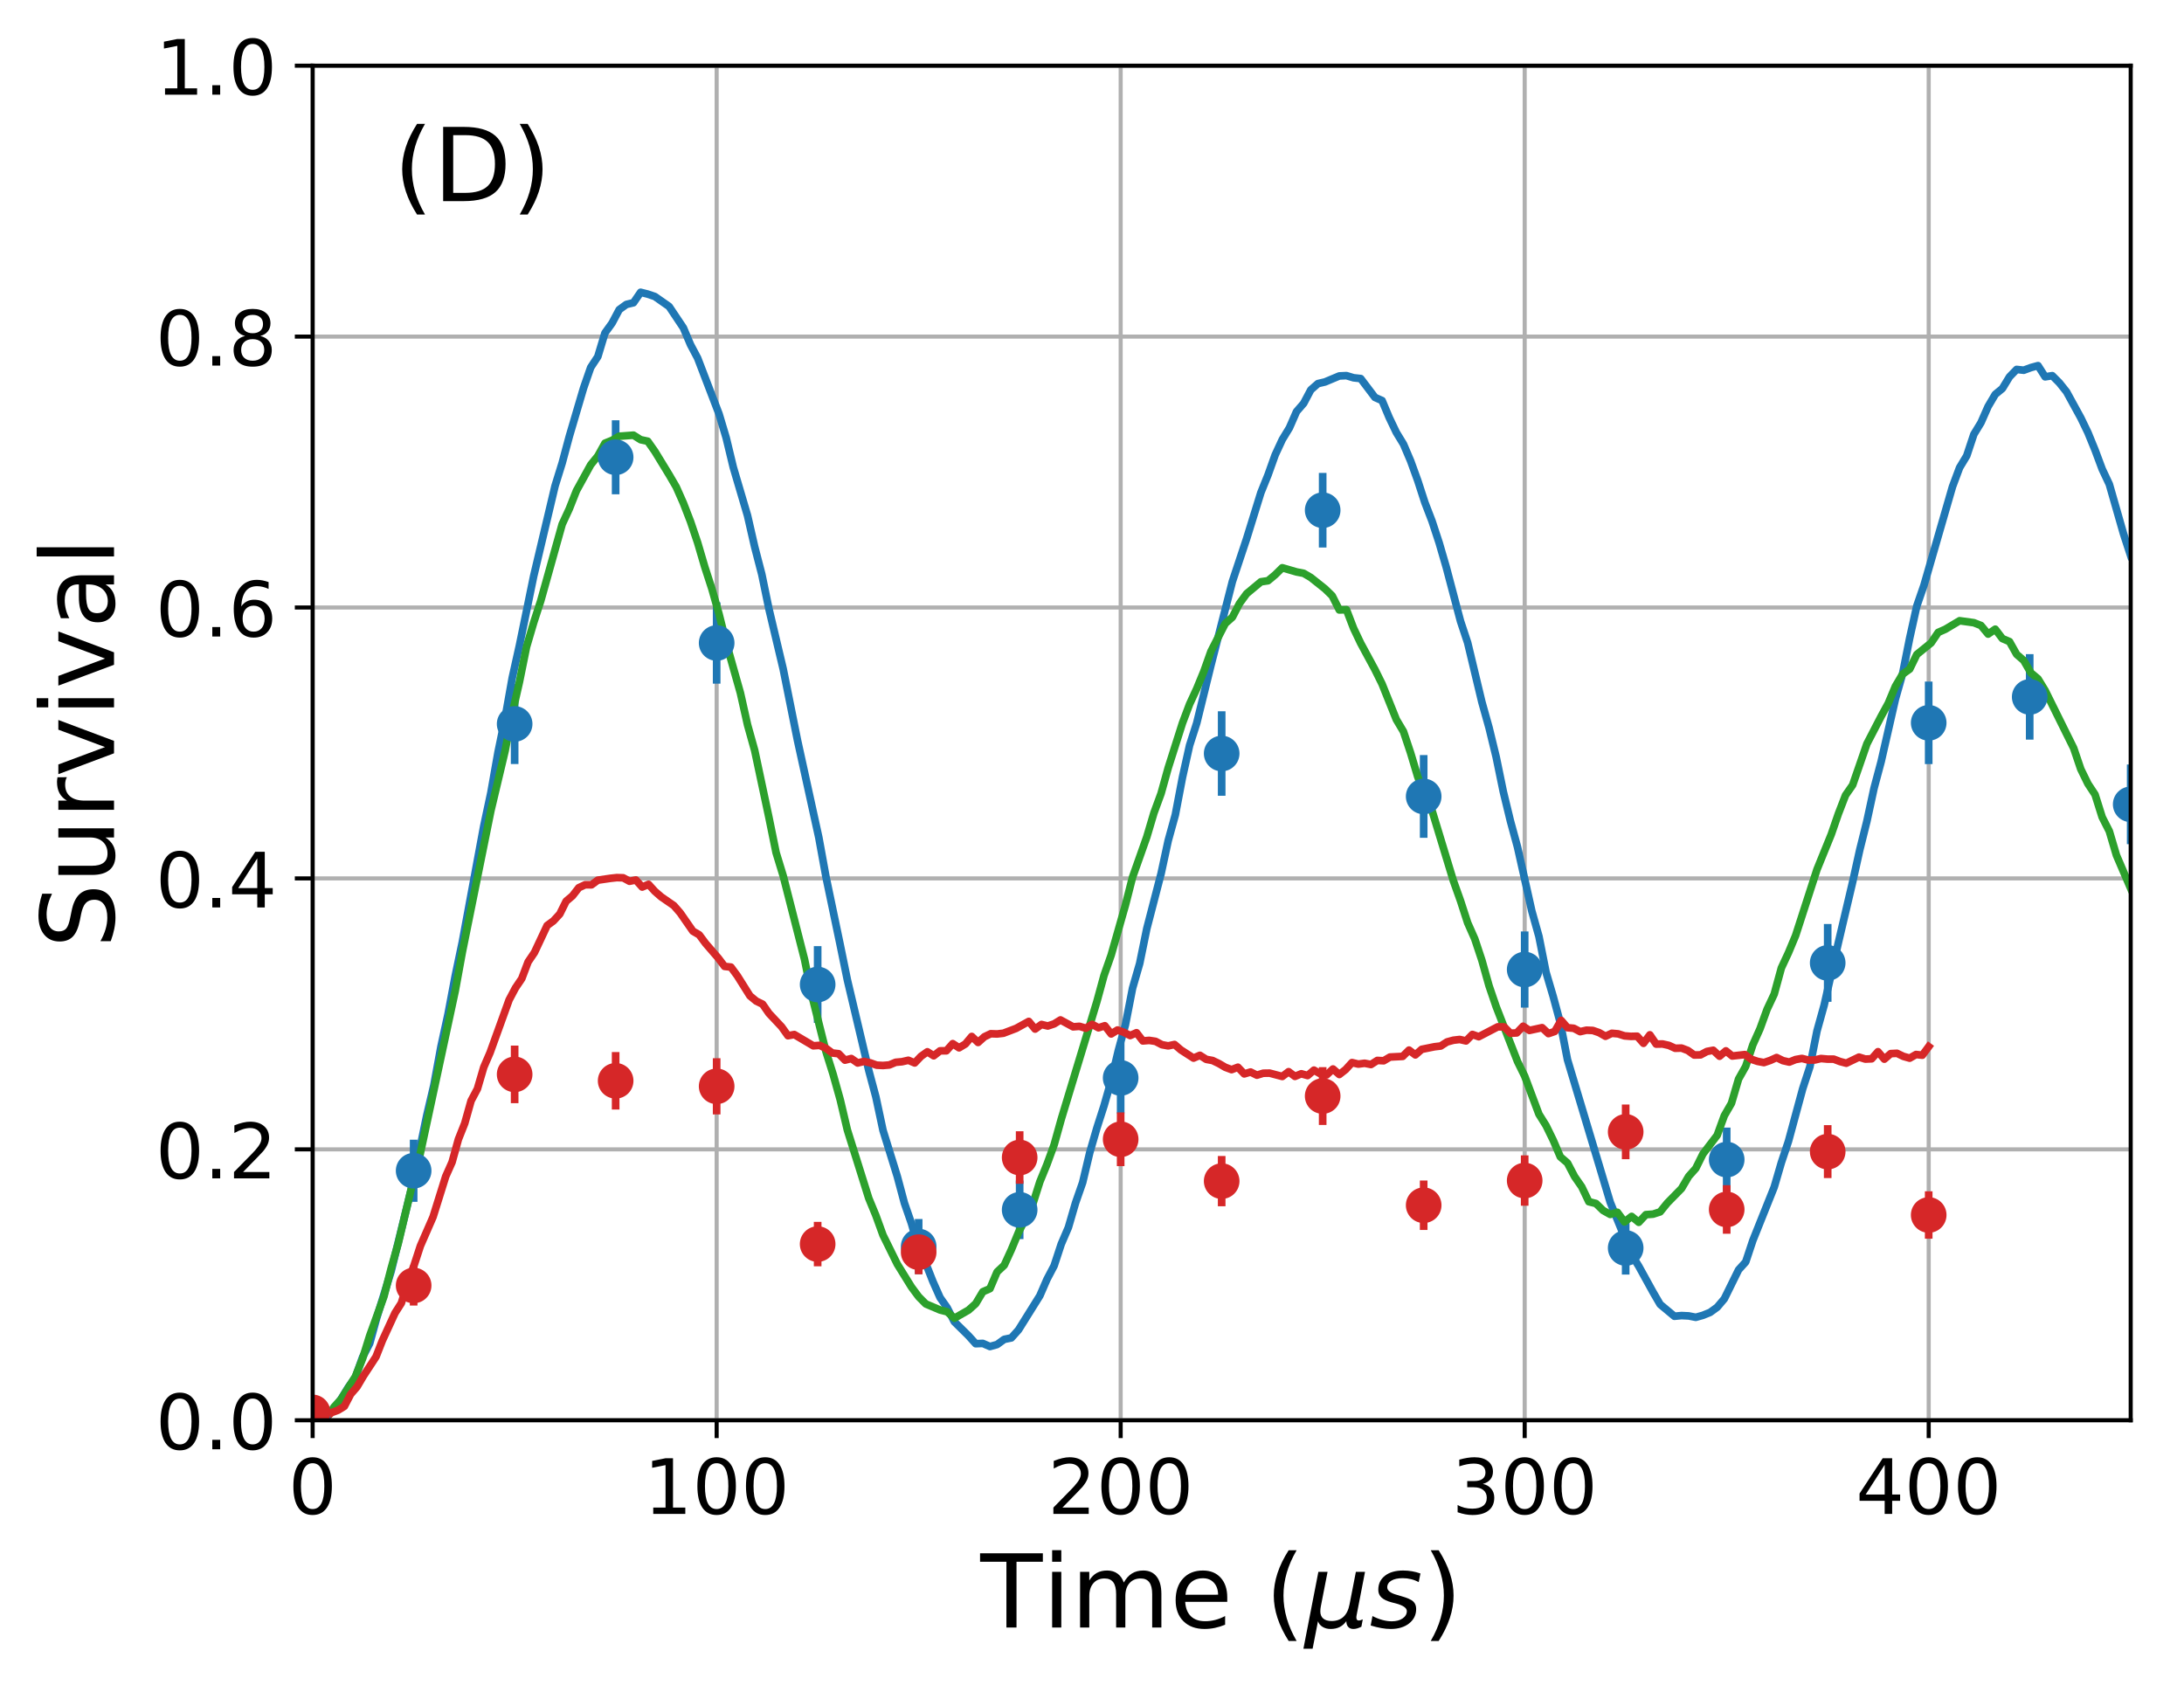 <?xml version="1.0" encoding="utf-8" standalone="no"?>
<!DOCTYPE svg PUBLIC "-//W3C//DTD SVG 1.1//EN"
  "http://www.w3.org/Graphics/SVG/1.1/DTD/svg11.dtd">
<!-- Created with matplotlib (http://matplotlib.org/) -->
<svg height="331pt" version="1.1" viewBox="0 0 429 331" width="429pt" xmlns="http://www.w3.org/2000/svg" xmlns:xlink="http://www.w3.org/1999/xlink">
 <defs>
  <style type="text/css">
*{stroke-linecap:butt;stroke-linejoin:round;}
  </style>
 </defs>
 <g id="figure_1">
  <g id="patch_1">
   <path d="M 0 331.128 
L 429.231 331.128 
L 429.231 0 
L 0 0 
z
" style="fill:none;"/>
  </g>
  <g id="axes_1">
   <g id="patch_2">
    <path d="M 61.411 279.011 
L 418.531 279.011 
L 418.531 12.899 
L 61.411 12.899 
z
" style="fill:none;"/>
   </g>
   <g id="matplotlib.axis_1">
    <g id="xtick_1">
     <g id="line2d_1">
      <path clip-path="url(#p958e4309ff)" d="M 61.411 279.011 
L 61.411 12.899 
" style="fill:none;stroke:#b0b0b0;stroke-linecap:square;stroke-width:0.8;"/>
     </g>
     <g id="line2d_2">
      <defs>
       <path d="M 0 0 
L 0 3.5 
" id="m060a9aa6c4" style="stroke:#000000;stroke-width:0.8;"/>
      </defs>
      <g>
       <use style="stroke:#000000;stroke-width:0.8;" x="61.411" xlink:href="#m060a9aa6c4" y="279.011"/>
      </g>
     </g>
     <g id="text_1">
      <!-- 0 -->
      <defs>
       <path d="M 31.781 66.406 
Q 24.172 66.406 20.328 58.906 
Q 16.5 51.422 16.5 36.375 
Q 16.5 21.391 20.328 13.891 
Q 24.172 6.391 31.781 6.391 
Q 39.453 6.391 43.281 13.891 
Q 47.125 21.391 47.125 36.375 
Q 47.125 51.422 43.281 58.906 
Q 39.453 66.406 31.781 66.406 
z
M 31.781 74.219 
Q 44.047 74.219 50.516 64.516 
Q 56.984 54.828 56.984 36.375 
Q 56.984 17.969 50.516 8.266 
Q 44.047 -1.422 31.781 -1.422 
Q 19.531 -1.422 13.062 8.266 
Q 6.594 17.969 6.594 36.375 
Q 6.594 54.828 13.062 64.516 
Q 19.531 74.219 31.781 74.219 
z
" id="DejaVuSans-30"/>
      </defs>
      <g transform="translate(56.639 297.408)scale(0.15 -0.15)">
       <use xlink:href="#DejaVuSans-30"/>
      </g>
     </g>
    </g>
    <g id="xtick_2">
     <g id="line2d_3">
      <path clip-path="url(#p958e4309ff)" d="M 140.771 279.011 
L 140.771 12.899 
" style="fill:none;stroke:#b0b0b0;stroke-linecap:square;stroke-width:0.8;"/>
     </g>
     <g id="line2d_4">
      <g>
       <use style="stroke:#000000;stroke-width:0.8;" x="140.771" xlink:href="#m060a9aa6c4" y="279.011"/>
      </g>
     </g>
     <g id="text_2">
      <!-- 100 -->
      <defs>
       <path d="M 12.406 8.297 
L 28.516 8.297 
L 28.516 63.922 
L 10.984 60.406 
L 10.984 69.391 
L 28.422 72.906 
L 38.281 72.906 
L 38.281 8.297 
L 54.391 8.297 
L 54.391 0 
L 12.406 0 
z
" id="DejaVuSans-31"/>
      </defs>
      <g transform="translate(126.455 297.408)scale(0.15 -0.15)">
       <use xlink:href="#DejaVuSans-31"/>
       <use x="63.623" xlink:href="#DejaVuSans-30"/>
       <use x="127.246" xlink:href="#DejaVuSans-30"/>
      </g>
     </g>
    </g>
    <g id="xtick_3">
     <g id="line2d_5">
      <path clip-path="url(#p958e4309ff)" d="M 220.131 279.011 
L 220.131 12.899 
" style="fill:none;stroke:#b0b0b0;stroke-linecap:square;stroke-width:0.8;"/>
     </g>
     <g id="line2d_6">
      <g>
       <use style="stroke:#000000;stroke-width:0.8;" x="220.131" xlink:href="#m060a9aa6c4" y="279.011"/>
      </g>
     </g>
     <g id="text_3">
      <!-- 200 -->
      <defs>
       <path d="M 19.188 8.297 
L 53.609 8.297 
L 53.609 0 
L 7.328 0 
L 7.328 8.297 
Q 12.938 14.109 22.625 23.891 
Q 32.328 33.688 34.812 36.531 
Q 39.547 41.844 41.422 45.531 
Q 43.312 49.219 43.312 52.781 
Q 43.312 58.594 39.234 62.25 
Q 35.156 65.922 28.609 65.922 
Q 23.969 65.922 18.812 64.312 
Q 13.672 62.703 7.812 59.422 
L 7.812 69.391 
Q 13.766 71.781 18.938 73 
Q 24.125 74.219 28.422 74.219 
Q 39.75 74.219 46.484 68.547 
Q 53.219 62.891 53.219 53.422 
Q 53.219 48.922 51.531 44.891 
Q 49.859 40.875 45.406 35.406 
Q 44.188 33.984 37.641 27.219 
Q 31.109 20.453 19.188 8.297 
z
" id="DejaVuSans-32"/>
      </defs>
      <g transform="translate(205.815 297.408)scale(0.15 -0.15)">
       <use xlink:href="#DejaVuSans-32"/>
       <use x="63.623" xlink:href="#DejaVuSans-30"/>
       <use x="127.246" xlink:href="#DejaVuSans-30"/>
      </g>
     </g>
    </g>
    <g id="xtick_4">
     <g id="line2d_7">
      <path clip-path="url(#p958e4309ff)" d="M 299.491 279.011 
L 299.491 12.899 
" style="fill:none;stroke:#b0b0b0;stroke-linecap:square;stroke-width:0.8;"/>
     </g>
     <g id="line2d_8">
      <g>
       <use style="stroke:#000000;stroke-width:0.8;" x="299.491" xlink:href="#m060a9aa6c4" y="279.011"/>
      </g>
     </g>
     <g id="text_4">
      <!-- 300 -->
      <defs>
       <path d="M 40.578 39.312 
Q 47.656 37.797 51.625 33 
Q 55.609 28.219 55.609 21.188 
Q 55.609 10.406 48.188 4.484 
Q 40.766 -1.422 27.094 -1.422 
Q 22.516 -1.422 17.656 -0.516 
Q 12.797 0.391 7.625 2.203 
L 7.625 11.719 
Q 11.719 9.328 16.594 8.109 
Q 21.484 6.891 26.812 6.891 
Q 36.078 6.891 40.938 10.547 
Q 45.797 14.203 45.797 21.188 
Q 45.797 27.641 41.281 31.266 
Q 36.766 34.906 28.719 34.906 
L 20.219 34.906 
L 20.219 43.016 
L 29.109 43.016 
Q 36.375 43.016 40.234 45.922 
Q 44.094 48.828 44.094 54.297 
Q 44.094 59.906 40.109 62.906 
Q 36.141 65.922 28.719 65.922 
Q 24.656 65.922 20.016 65.031 
Q 15.375 64.156 9.812 62.312 
L 9.812 71.094 
Q 15.438 72.656 20.344 73.438 
Q 25.25 74.219 29.594 74.219 
Q 40.828 74.219 47.359 69.109 
Q 53.906 64.016 53.906 55.328 
Q 53.906 49.266 50.438 45.094 
Q 46.969 40.922 40.578 39.312 
z
" id="DejaVuSans-33"/>
      </defs>
      <g transform="translate(285.175 297.408)scale(0.15 -0.15)">
       <use xlink:href="#DejaVuSans-33"/>
       <use x="63.623" xlink:href="#DejaVuSans-30"/>
       <use x="127.246" xlink:href="#DejaVuSans-30"/>
      </g>
     </g>
    </g>
    <g id="xtick_5">
     <g id="line2d_9">
      <path clip-path="url(#p958e4309ff)" d="M 378.851 279.011 
L 378.851 12.899 
" style="fill:none;stroke:#b0b0b0;stroke-linecap:square;stroke-width:0.8;"/>
     </g>
     <g id="line2d_10">
      <g>
       <use style="stroke:#000000;stroke-width:0.8;" x="378.851" xlink:href="#m060a9aa6c4" y="279.011"/>
      </g>
     </g>
     <g id="text_5">
      <!-- 400 -->
      <defs>
       <path d="M 37.797 64.312 
L 12.891 25.391 
L 37.797 25.391 
z
M 35.203 72.906 
L 47.609 72.906 
L 47.609 25.391 
L 58.016 25.391 
L 58.016 17.188 
L 47.609 17.188 
L 47.609 0 
L 37.797 0 
L 37.797 17.188 
L 4.891 17.188 
L 4.891 26.703 
z
" id="DejaVuSans-34"/>
      </defs>
      <g transform="translate(364.535 297.408)scale(0.15 -0.15)">
       <use xlink:href="#DejaVuSans-34"/>
       <use x="63.623" xlink:href="#DejaVuSans-30"/>
       <use x="127.246" xlink:href="#DejaVuSans-30"/>
      </g>
     </g>
    </g>
    <g id="text_6">
     <!-- Time ($\mu s$) -->
     <defs>
      <path d="M -0.297 72.906 
L 61.375 72.906 
L 61.375 64.594 
L 35.5 64.594 
L 35.5 0 
L 25.594 0 
L 25.594 64.594 
L -0.297 64.594 
z
" id="DejaVuSans-54"/>
      <path d="M 9.422 54.688 
L 18.406 54.688 
L 18.406 0 
L 9.422 0 
z
M 9.422 75.984 
L 18.406 75.984 
L 18.406 64.594 
L 9.422 64.594 
z
" id="DejaVuSans-69"/>
      <path d="M 52 44.188 
Q 55.375 50.25 60.062 53.125 
Q 64.75 56 71.094 56 
Q 79.641 56 84.281 50.016 
Q 88.922 44.047 88.922 33.016 
L 88.922 0 
L 79.891 0 
L 79.891 32.719 
Q 79.891 40.578 77.094 44.375 
Q 74.312 48.188 68.609 48.188 
Q 61.625 48.188 57.562 43.547 
Q 53.516 38.922 53.516 30.906 
L 53.516 0 
L 44.484 0 
L 44.484 32.719 
Q 44.484 40.625 41.703 44.406 
Q 38.922 48.188 33.109 48.188 
Q 26.219 48.188 22.156 43.531 
Q 18.109 38.875 18.109 30.906 
L 18.109 0 
L 9.078 0 
L 9.078 54.688 
L 18.109 54.688 
L 18.109 46.188 
Q 21.188 51.219 25.484 53.609 
Q 29.781 56 35.688 56 
Q 41.656 56 45.828 52.969 
Q 50 49.953 52 44.188 
z
" id="DejaVuSans-6d"/>
      <path d="M 56.203 29.594 
L 56.203 25.203 
L 14.891 25.203 
Q 15.484 15.922 20.484 11.062 
Q 25.484 6.203 34.422 6.203 
Q 39.594 6.203 44.453 7.469 
Q 49.312 8.734 54.109 11.281 
L 54.109 2.781 
Q 49.266 0.734 44.188 -0.344 
Q 39.109 -1.422 33.891 -1.422 
Q 20.797 -1.422 13.156 6.188 
Q 5.516 13.812 5.516 26.812 
Q 5.516 40.234 12.766 48.109 
Q 20.016 56 32.328 56 
Q 43.359 56 49.781 48.891 
Q 56.203 41.797 56.203 29.594 
z
M 47.219 32.234 
Q 47.125 39.594 43.094 43.984 
Q 39.062 48.391 32.422 48.391 
Q 24.906 48.391 20.391 44.141 
Q 15.875 39.891 15.188 32.172 
z
" id="DejaVuSans-65"/>
      <path id="DejaVuSans-20"/>
      <path d="M 31 75.875 
Q 24.469 64.656 21.281 53.656 
Q 18.109 42.672 18.109 31.391 
Q 18.109 20.125 21.312 9.062 
Q 24.516 -2 31 -13.188 
L 23.188 -13.188 
Q 15.875 -1.703 12.234 9.375 
Q 8.594 20.453 8.594 31.391 
Q 8.594 42.281 12.203 53.312 
Q 15.828 64.359 23.188 75.875 
z
" id="DejaVuSans-28"/>
      <path d="M -1.312 -20.797 
L 13.375 54.688 
L 22.406 54.688 
L 15.766 20.656 
Q 15.578 19.625 15.422 18.359 
Q 15.281 17.094 15.281 15.828 
Q 15.281 11.281 18.141 8.828 
Q 21 6.391 26.312 6.391 
Q 33.547 6.391 37.984 10.484 
Q 42.438 14.594 44 22.797 
L 50.203 54.688 
L 59.188 54.688 
L 51.031 12.641 
Q 50.828 11.719 50.75 11.031 
Q 50.688 10.359 50.688 9.812 
Q 50.688 8.297 51.297 7.594 
Q 51.906 6.891 53.219 6.891 
Q 53.719 6.891 54.562 7.125 
Q 55.422 7.375 56.984 8.016 
L 55.609 0.781 
Q 53.469 -0.297 51.516 -0.859 
Q 49.562 -1.422 47.703 -1.422 
Q 44.484 -1.422 42.656 0.625 
Q 40.828 2.688 40.828 6.297 
Q 38.094 2.391 34.297 0.484 
Q 30.516 -1.422 25.391 -1.422 
Q 20.844 -1.422 17.453 0.672 
Q 14.062 2.781 12.984 6.203 
L 7.719 -20.797 
z
" id="DejaVuSans-Oblique-3bc"/>
      <path d="M 50 53.078 
L 48.297 44.578 
Q 44.734 46.531 40.766 47.5 
Q 36.812 48.484 32.625 48.484 
Q 25.531 48.484 21.453 46.062 
Q 17.391 43.656 17.391 39.5 
Q 17.391 34.672 26.859 32.078 
Q 27.594 31.891 27.938 31.781 
L 30.812 30.906 
Q 39.797 28.422 42.797 25.688 
Q 45.797 22.953 45.797 18.219 
Q 45.797 9.516 38.891 4.047 
Q 31.984 -1.422 20.797 -1.422 
Q 16.453 -1.422 11.672 -0.578 
Q 6.891 0.25 1.125 2 
L 2.875 11.281 
Q 7.812 8.734 12.594 7.422 
Q 17.391 6.109 21.781 6.109 
Q 28.375 6.109 32.5 8.938 
Q 36.625 11.766 36.625 16.109 
Q 36.625 20.797 25.781 23.688 
L 24.859 23.922 
L 21.781 24.703 
Q 14.938 26.516 11.766 29.469 
Q 8.594 32.422 8.594 37.016 
Q 8.594 45.75 15.156 50.875 
Q 21.734 56 33.016 56 
Q 37.453 56 41.672 55.266 
Q 45.906 54.547 50 53.078 
z
" id="DejaVuSans-Oblique-73"/>
      <path d="M 8.016 75.875 
L 15.828 75.875 
Q 23.141 64.359 26.781 53.312 
Q 30.422 42.281 30.422 31.391 
Q 30.422 20.453 26.781 9.375 
Q 23.141 -1.703 15.828 -13.188 
L 8.016 -13.188 
Q 14.5 -2 17.703 9.062 
Q 20.906 20.125 20.906 31.391 
Q 20.906 42.672 17.703 53.656 
Q 14.5 64.656 8.016 75.875 
z
" id="DejaVuSans-29"/>
     </defs>
     <g transform="translate(192.571 319.728)scale(0.2 -0.2)">
      <use transform="translate(0 0.016)" xlink:href="#DejaVuSans-54"/>
      <use transform="translate(61.084 0.016)" xlink:href="#DejaVuSans-69"/>
      <use transform="translate(88.867 0.016)" xlink:href="#DejaVuSans-6d"/>
      <use transform="translate(186.279 0.016)" xlink:href="#DejaVuSans-65"/>
      <use transform="translate(247.803 0.016)" xlink:href="#DejaVuSans-20"/>
      <use transform="translate(279.59 0.016)" xlink:href="#DejaVuSans-28"/>
      <use transform="translate(318.604 0.016)" xlink:href="#DejaVuSans-Oblique-3bc"/>
      <use transform="translate(382.227 0.016)" xlink:href="#DejaVuSans-Oblique-73"/>
      <use transform="translate(434.326 0.016)" xlink:href="#DejaVuSans-29"/>
     </g>
    </g>
   </g>
   <g id="matplotlib.axis_2">
    <g id="ytick_1">
     <g id="line2d_11">
      <path clip-path="url(#p958e4309ff)" d="M 61.411 279.011 
L 418.531 279.011 
" style="fill:none;stroke:#b0b0b0;stroke-linecap:square;stroke-width:0.8;"/>
     </g>
     <g id="line2d_12">
      <defs>
       <path d="M 0 0 
L -3.5 0 
" id="mef626157e7" style="stroke:#000000;stroke-width:0.8;"/>
      </defs>
      <g>
       <use style="stroke:#000000;stroke-width:0.8;" x="61.411" xlink:href="#mef626157e7" y="279.011"/>
      </g>
     </g>
     <g id="text_7">
      <!-- 0.0 -->
      <defs>
       <path d="M 10.688 12.406 
L 21 12.406 
L 21 0 
L 10.688 0 
z
" id="DejaVuSans-2e"/>
      </defs>
      <g transform="translate(30.556 284.71)scale(0.15 -0.15)">
       <use xlink:href="#DejaVuSans-30"/>
       <use x="63.623" xlink:href="#DejaVuSans-2e"/>
       <use x="95.41" xlink:href="#DejaVuSans-30"/>
      </g>
     </g>
    </g>
    <g id="ytick_2">
     <g id="line2d_13">
      <path clip-path="url(#p958e4309ff)" d="M 61.411 225.788 
L 418.531 225.788 
" style="fill:none;stroke:#b0b0b0;stroke-linecap:square;stroke-width:0.8;"/>
     </g>
     <g id="line2d_14">
      <g>
       <use style="stroke:#000000;stroke-width:0.8;" x="61.411" xlink:href="#mef626157e7" y="225.788"/>
      </g>
     </g>
     <g id="text_8">
      <!-- 0.2 -->
      <g transform="translate(30.556 231.487)scale(0.15 -0.15)">
       <use xlink:href="#DejaVuSans-30"/>
       <use x="63.623" xlink:href="#DejaVuSans-2e"/>
       <use x="95.41" xlink:href="#DejaVuSans-32"/>
      </g>
     </g>
    </g>
    <g id="ytick_3">
     <g id="line2d_15">
      <path clip-path="url(#p958e4309ff)" d="M 61.411 172.566 
L 418.531 172.566 
" style="fill:none;stroke:#b0b0b0;stroke-linecap:square;stroke-width:0.8;"/>
     </g>
     <g id="line2d_16">
      <g>
       <use style="stroke:#000000;stroke-width:0.8;" x="61.411" xlink:href="#mef626157e7" y="172.566"/>
      </g>
     </g>
     <g id="text_9">
      <!-- 0.4 -->
      <g transform="translate(30.556 178.265)scale(0.15 -0.15)">
       <use xlink:href="#DejaVuSans-30"/>
       <use x="63.623" xlink:href="#DejaVuSans-2e"/>
       <use x="95.41" xlink:href="#DejaVuSans-34"/>
      </g>
     </g>
    </g>
    <g id="ytick_4">
     <g id="line2d_17">
      <path clip-path="url(#p958e4309ff)" d="M 61.411 119.344 
L 418.531 119.344 
" style="fill:none;stroke:#b0b0b0;stroke-linecap:square;stroke-width:0.8;"/>
     </g>
     <g id="line2d_18">
      <g>
       <use style="stroke:#000000;stroke-width:0.8;" x="61.411" xlink:href="#mef626157e7" y="119.344"/>
      </g>
     </g>
     <g id="text_10">
      <!-- 0.6 -->
      <defs>
       <path d="M 33.016 40.375 
Q 26.375 40.375 22.484 35.828 
Q 18.609 31.297 18.609 23.391 
Q 18.609 15.531 22.484 10.953 
Q 26.375 6.391 33.016 6.391 
Q 39.656 6.391 43.531 10.953 
Q 47.406 15.531 47.406 23.391 
Q 47.406 31.297 43.531 35.828 
Q 39.656 40.375 33.016 40.375 
z
M 52.594 71.297 
L 52.594 62.312 
Q 48.875 64.062 45.094 64.984 
Q 41.312 65.922 37.594 65.922 
Q 27.828 65.922 22.672 59.328 
Q 17.531 52.734 16.797 39.406 
Q 19.672 43.656 24.016 45.922 
Q 28.375 48.188 33.594 48.188 
Q 44.578 48.188 50.953 41.516 
Q 57.328 34.859 57.328 23.391 
Q 57.328 12.156 50.688 5.359 
Q 44.047 -1.422 33.016 -1.422 
Q 20.359 -1.422 13.672 8.266 
Q 6.984 17.969 6.984 36.375 
Q 6.984 53.656 15.188 63.938 
Q 23.391 74.219 37.203 74.219 
Q 40.922 74.219 44.703 73.484 
Q 48.484 72.75 52.594 71.297 
z
" id="DejaVuSans-36"/>
      </defs>
      <g transform="translate(30.556 125.042)scale(0.15 -0.15)">
       <use xlink:href="#DejaVuSans-30"/>
       <use x="63.623" xlink:href="#DejaVuSans-2e"/>
       <use x="95.41" xlink:href="#DejaVuSans-36"/>
      </g>
     </g>
    </g>
    <g id="ytick_5">
     <g id="line2d_19">
      <path clip-path="url(#p958e4309ff)" d="M 61.411 66.121 
L 418.531 66.121 
" style="fill:none;stroke:#b0b0b0;stroke-linecap:square;stroke-width:0.8;"/>
     </g>
     <g id="line2d_20">
      <g>
       <use style="stroke:#000000;stroke-width:0.8;" x="61.411" xlink:href="#mef626157e7" y="66.121"/>
      </g>
     </g>
     <g id="text_11">
      <!-- 0.8 -->
      <defs>
       <path d="M 31.781 34.625 
Q 24.75 34.625 20.719 30.859 
Q 16.703 27.094 16.703 20.516 
Q 16.703 13.922 20.719 10.156 
Q 24.75 6.391 31.781 6.391 
Q 38.812 6.391 42.859 10.172 
Q 46.922 13.969 46.922 20.516 
Q 46.922 27.094 42.891 30.859 
Q 38.875 34.625 31.781 34.625 
z
M 21.922 38.812 
Q 15.578 40.375 12.031 44.719 
Q 8.5 49.078 8.5 55.328 
Q 8.5 64.062 14.719 69.141 
Q 20.953 74.219 31.781 74.219 
Q 42.672 74.219 48.875 69.141 
Q 55.078 64.062 55.078 55.328 
Q 55.078 49.078 51.531 44.719 
Q 48 40.375 41.703 38.812 
Q 48.828 37.156 52.797 32.312 
Q 56.781 27.484 56.781 20.516 
Q 56.781 9.906 50.312 4.234 
Q 43.844 -1.422 31.781 -1.422 
Q 19.734 -1.422 13.25 4.234 
Q 6.781 9.906 6.781 20.516 
Q 6.781 27.484 10.781 32.312 
Q 14.797 37.156 21.922 38.812 
z
M 18.312 54.391 
Q 18.312 48.734 21.844 45.562 
Q 25.391 42.391 31.781 42.391 
Q 38.141 42.391 41.719 45.562 
Q 45.312 48.734 45.312 54.391 
Q 45.312 60.062 41.719 63.234 
Q 38.141 66.406 31.781 66.406 
Q 25.391 66.406 21.844 63.234 
Q 18.312 60.062 18.312 54.391 
z
" id="DejaVuSans-38"/>
      </defs>
      <g transform="translate(30.556 71.82)scale(0.15 -0.15)">
       <use xlink:href="#DejaVuSans-30"/>
       <use x="63.623" xlink:href="#DejaVuSans-2e"/>
       <use x="95.41" xlink:href="#DejaVuSans-38"/>
      </g>
     </g>
    </g>
    <g id="ytick_6">
     <g id="line2d_21">
      <path clip-path="url(#p958e4309ff)" d="M 61.411 12.899 
L 418.531 12.899 
" style="fill:none;stroke:#b0b0b0;stroke-linecap:square;stroke-width:0.8;"/>
     </g>
     <g id="line2d_22">
      <g>
       <use style="stroke:#000000;stroke-width:0.8;" x="61.411" xlink:href="#mef626157e7" y="12.899"/>
      </g>
     </g>
     <g id="text_12">
      <!-- 1.0 -->
      <g transform="translate(30.556 18.598)scale(0.15 -0.15)">
       <use xlink:href="#DejaVuSans-31"/>
       <use x="63.623" xlink:href="#DejaVuSans-2e"/>
       <use x="95.41" xlink:href="#DejaVuSans-30"/>
      </g>
     </g>
    </g>
    <g id="text_13">
     <!-- Survival -->
     <defs>
      <path d="M 53.516 70.516 
L 53.516 60.891 
Q 47.906 63.578 42.922 64.891 
Q 37.938 66.219 33.297 66.219 
Q 25.25 66.219 20.875 63.094 
Q 16.5 59.969 16.5 54.203 
Q 16.5 49.359 19.406 46.891 
Q 22.312 44.438 30.422 42.922 
L 36.375 41.703 
Q 47.406 39.594 52.656 34.297 
Q 57.906 29 57.906 20.125 
Q 57.906 9.516 50.797 4.047 
Q 43.703 -1.422 29.984 -1.422 
Q 24.812 -1.422 18.969 -0.25 
Q 13.141 0.922 6.891 3.219 
L 6.891 13.375 
Q 12.891 10.016 18.656 8.297 
Q 24.422 6.594 29.984 6.594 
Q 38.422 6.594 43.016 9.906 
Q 47.609 13.234 47.609 19.391 
Q 47.609 24.75 44.312 27.781 
Q 41.016 30.812 33.5 32.328 
L 27.484 33.5 
Q 16.453 35.688 11.516 40.375 
Q 6.594 45.062 6.594 53.422 
Q 6.594 63.094 13.406 68.656 
Q 20.219 74.219 32.172 74.219 
Q 37.312 74.219 42.625 73.281 
Q 47.953 72.359 53.516 70.516 
z
" id="DejaVuSans-53"/>
      <path d="M 8.5 21.578 
L 8.5 54.688 
L 17.484 54.688 
L 17.484 21.922 
Q 17.484 14.156 20.5 10.266 
Q 23.531 6.391 29.594 6.391 
Q 36.859 6.391 41.078 11.031 
Q 45.312 15.672 45.312 23.688 
L 45.312 54.688 
L 54.297 54.688 
L 54.297 0 
L 45.312 0 
L 45.312 8.406 
Q 42.047 3.422 37.719 1 
Q 33.406 -1.422 27.688 -1.422 
Q 18.266 -1.422 13.375 4.438 
Q 8.5 10.297 8.5 21.578 
z
M 31.109 56 
z
" id="DejaVuSans-75"/>
      <path d="M 41.109 46.297 
Q 39.594 47.172 37.812 47.578 
Q 36.031 48 33.891 48 
Q 26.266 48 22.188 43.047 
Q 18.109 38.094 18.109 28.812 
L 18.109 0 
L 9.078 0 
L 9.078 54.688 
L 18.109 54.688 
L 18.109 46.188 
Q 20.953 51.172 25.484 53.578 
Q 30.031 56 36.531 56 
Q 37.453 56 38.578 55.875 
Q 39.703 55.766 41.062 55.516 
z
" id="DejaVuSans-72"/>
      <path d="M 2.984 54.688 
L 12.5 54.688 
L 29.594 8.797 
L 46.688 54.688 
L 56.203 54.688 
L 35.688 0 
L 23.484 0 
z
" id="DejaVuSans-76"/>
      <path d="M 34.281 27.484 
Q 23.391 27.484 19.188 25 
Q 14.984 22.516 14.984 16.5 
Q 14.984 11.719 18.141 8.906 
Q 21.297 6.109 26.703 6.109 
Q 34.188 6.109 38.703 11.406 
Q 43.219 16.703 43.219 25.484 
L 43.219 27.484 
z
M 52.203 31.203 
L 52.203 0 
L 43.219 0 
L 43.219 8.297 
Q 40.141 3.328 35.547 0.953 
Q 30.953 -1.422 24.312 -1.422 
Q 15.922 -1.422 10.953 3.297 
Q 6 8.016 6 15.922 
Q 6 25.141 12.172 29.828 
Q 18.359 34.516 30.609 34.516 
L 43.219 34.516 
L 43.219 35.406 
Q 43.219 41.609 39.141 45 
Q 35.062 48.391 27.688 48.391 
Q 23 48.391 18.547 47.266 
Q 14.109 46.141 10.016 43.891 
L 10.016 52.203 
Q 14.938 54.109 19.578 55.047 
Q 24.219 56 28.609 56 
Q 40.484 56 46.344 49.844 
Q 52.203 43.703 52.203 31.203 
z
" id="DejaVuSans-61"/>
      <path d="M 9.422 75.984 
L 18.406 75.984 
L 18.406 0 
L 9.422 0 
z
" id="DejaVuSans-6c"/>
     </defs>
     <g transform="translate(22.397 186.274)rotate(-90)scale(0.2 -0.2)">
      <use xlink:href="#DejaVuSans-53"/>
      <use x="63.477" xlink:href="#DejaVuSans-75"/>
      <use x="126.855" xlink:href="#DejaVuSans-72"/>
      <use x="167.969" xlink:href="#DejaVuSans-76"/>
      <use x="227.148" xlink:href="#DejaVuSans-69"/>
      <use x="254.932" xlink:href="#DejaVuSans-76"/>
      <use x="314.111" xlink:href="#DejaVuSans-61"/>
      <use x="375.391" xlink:href="#DejaVuSans-6c"/>
     </g>
    </g>
   </g>
   <g id="LineCollection_1">
    <path clip-path="url(#p958e4309ff)" d="M 61.411 279.011 
L 61.411 278.099 
" style="fill:none;stroke:#1f77b4;stroke-width:1.5;"/>
    <path clip-path="url(#p958e4309ff)" d="M 81.251 236.094 
L 81.251 223.887 
" style="fill:none;stroke:#1f77b4;stroke-width:1.5;"/>
    <path clip-path="url(#p958e4309ff)" d="M 101.091 150.098 
L 101.091 134.341 
" style="fill:none;stroke:#1f77b4;stroke-width:1.5;"/>
    <path clip-path="url(#p958e4309ff)" d="M 120.931 97.101 
L 120.931 82.557 
" style="fill:none;stroke:#1f77b4;stroke-width:1.5;"/>
    <path clip-path="url(#p958e4309ff)" d="M 140.771 134.309 
L 140.771 118.322 
" style="fill:none;stroke:#1f77b4;stroke-width:1.5;"/>
    <path clip-path="url(#p958e4309ff)" d="M 160.611 200.94 
L 160.611 185.87 
" style="fill:none;stroke:#1f77b4;stroke-width:1.5;"/>
    <path clip-path="url(#p958e4309ff)" d="M 180.451 250.294 
L 180.451 239.469 
" style="fill:none;stroke:#1f77b4;stroke-width:1.5;"/>
    <path clip-path="url(#p958e4309ff)" d="M 200.291 243.42 
L 200.291 231.917 
" style="fill:none;stroke:#1f77b4;stroke-width:1.5;"/>
    <path clip-path="url(#p958e4309ff)" d="M 220.131 218.727 
L 220.131 204.787 
" style="fill:none;stroke:#1f77b4;stroke-width:1.5;"/>
    <path clip-path="url(#p958e4309ff)" d="M 239.971 156.325 
L 239.971 139.727 
" style="fill:none;stroke:#1f77b4;stroke-width:1.5;"/>
    <path clip-path="url(#p958e4309ff)" d="M 259.811 107.554 
L 259.811 92.908 
" style="fill:none;stroke:#1f77b4;stroke-width:1.5;"/>
    <path clip-path="url(#p958e4309ff)" d="M 279.651 164.592 
L 279.651 148.327 
" style="fill:none;stroke:#1f77b4;stroke-width:1.5;"/>
    <path clip-path="url(#p958e4309ff)" d="M 299.491 197.943 
L 299.491 182.986 
" style="fill:none;stroke:#1f77b4;stroke-width:1.5;"/>
    <path clip-path="url(#p958e4309ff)" d="M 319.331 250.389 
L 319.331 239.945 
" style="fill:none;stroke:#1f77b4;stroke-width:1.5;"/>
    <path clip-path="url(#p958e4309ff)" d="M 339.171 234.084 
L 339.171 221.514 
" style="fill:none;stroke:#1f77b4;stroke-width:1.5;"/>
    <path clip-path="url(#p958e4309ff)" d="M 359.011 196.804 
L 359.011 181.518 
" style="fill:none;stroke:#1f77b4;stroke-width:1.5;"/>
    <path clip-path="url(#p958e4309ff)" d="M 378.851 150.107 
L 378.851 133.889 
" style="fill:none;stroke:#1f77b4;stroke-width:1.5;"/>
    <path clip-path="url(#p958e4309ff)" d="M 398.691 145.303 
L 398.691 128.511 
" style="fill:none;stroke:#1f77b4;stroke-width:1.5;"/>
    <path clip-path="url(#p958e4309ff)" d="M 418.531 165.83 
L 418.531 150.187 
" style="fill:none;stroke:#1f77b4;stroke-width:1.5;"/>
   </g>
   <g id="LineCollection_2">
    <path clip-path="url(#p958e4309ff)" d="M 61.411 278.391 
L 61.411 276.543 
" style="fill:none;stroke:#d62728;stroke-width:1.5;"/>
    <path clip-path="url(#p958e4309ff)" d="M 81.251 256.47 
L 81.251 248.591 
" style="fill:none;stroke:#d62728;stroke-width:1.5;"/>
    <path clip-path="url(#p958e4309ff)" d="M 101.091 216.714 
L 101.091 205.407 
" style="fill:none;stroke:#d62728;stroke-width:1.5;"/>
    <path clip-path="url(#p958e4309ff)" d="M 120.931 217.968 
L 120.931 206.678 
" style="fill:none;stroke:#d62728;stroke-width:1.5;"/>
    <path clip-path="url(#p958e4309ff)" d="M 140.771 218.923 
L 140.771 207.891 
" style="fill:none;stroke:#d62728;stroke-width:1.5;"/>
    <path clip-path="url(#p958e4309ff)" d="M 160.611 248.764 
L 160.611 240.03 
" style="fill:none;stroke:#d62728;stroke-width:1.5;"/>
    <path clip-path="url(#p958e4309ff)" d="M 180.451 250.334 
L 180.451 241.65 
" style="fill:none;stroke:#d62728;stroke-width:1.5;"/>
    <path clip-path="url(#p958e4309ff)" d="M 200.291 232.553 
L 200.291 222.23 
" style="fill:none;stroke:#d62728;stroke-width:1.5;"/>
    <path clip-path="url(#p958e4309ff)" d="M 220.131 229.091 
L 220.131 218.53 
" style="fill:none;stroke:#d62728;stroke-width:1.5;"/>
    <path clip-path="url(#p958e4309ff)" d="M 239.971 236.966 
L 239.971 227.096 
" style="fill:none;stroke:#d62728;stroke-width:1.5;"/>
    <path clip-path="url(#p958e4309ff)" d="M 259.811 220.999 
L 259.811 209.636 
" style="fill:none;stroke:#d62728;stroke-width:1.5;"/>
    <path clip-path="url(#p958e4309ff)" d="M 279.651 241.623 
L 279.651 231.908 
" style="fill:none;stroke:#d62728;stroke-width:1.5;"/>
    <path clip-path="url(#p958e4309ff)" d="M 299.491 236.865 
L 299.491 226.974 
" style="fill:none;stroke:#d62728;stroke-width:1.5;"/>
    <path clip-path="url(#p958e4309ff)" d="M 319.331 227.727 
L 319.331 216.987 
" style="fill:none;stroke:#d62728;stroke-width:1.5;"/>
    <path clip-path="url(#p958e4309ff)" d="M 339.171 242.364 
L 339.171 232.823 
" style="fill:none;stroke:#d62728;stroke-width:1.5;"/>
    <path clip-path="url(#p958e4309ff)" d="M 359.011 231.435 
L 359.011 221.037 
" style="fill:none;stroke:#d62728;stroke-width:1.5;"/>
    <path clip-path="url(#p958e4309ff)" d="M 378.851 243.338 
L 378.851 234.025 
" style="fill:none;stroke:#d62728;stroke-width:1.5;"/>
   </g>
   <g id="line2d_23">
    <path clip-path="url(#p958e4309ff)" d="M 61.411 278.571 
L 62.811 278.57 
L 64.212 277.863 
L 65.612 276.759 
L 67.013 274.815 
L 68.413 272.527 
L 69.814 270.581 
L 71.214 266.633 
L 72.615 263.911 
L 74.015 258.828 
L 76.816 249.778 
L 81.018 232.671 
L 83.818 219.178 
L 85.219 213.21 
L 86.619 205.599 
L 88.02 199.169 
L 89.42 191.727 
L 90.821 185.032 
L 95.022 162.31 
L 96.423 155.736 
L 97.823 147.804 
L 99.224 141.003 
L 100.624 133.135 
L 102.025 126.839 
L 104.826 113.194 
L 109.027 95.465 
L 110.427 90.953 
L 111.828 85.728 
L 114.629 76.229 
L 116.029 72.19 
L 117.43 70.057 
L 118.83 65.414 
L 120.231 63.468 
L 121.631 60.832 
L 123.032 59.81 
L 124.432 59.472 
L 125.833 57.422 
L 127.233 57.775 
L 128.634 58.251 
L 131.434 60.211 
L 134.235 64.402 
L 135.636 67.712 
L 137.036 70.354 
L 141.238 81.314 
L 142.638 85.992 
L 144.039 91.809 
L 146.84 101.307 
L 148.24 107.431 
L 149.641 112.84 
L 151.041 119.622 
L 153.842 131.431 
L 156.643 145.405 
L 160.844 164.557 
L 162.245 172.261 
L 165.046 185.654 
L 166.446 192.504 
L 170.648 210.266 
L 172.048 215.491 
L 173.449 222.057 
L 176.25 231.097 
L 177.65 236.338 
L 179.05 240.379 
L 180.451 245.297 
L 181.851 248.198 
L 183.252 251.753 
L 184.652 254.904 
L 186.053 256.897 
L 187.453 259.648 
L 190.254 262.415 
L 191.655 263.969 
L 193.055 263.911 
L 194.456 264.523 
L 195.856 264.131 
L 197.257 263.114 
L 198.657 262.829 
L 200.058 261.259 
L 204.259 254.537 
L 205.659 251.314 
L 207.06 248.649 
L 208.46 244.389 
L 209.861 241.131 
L 211.261 236.321 
L 212.662 232.307 
L 214.062 226.409 
L 215.463 221.577 
L 216.863 217.219 
L 218.264 212.304 
L 219.664 206.412 
L 221.065 201.316 
L 222.465 194.133 
L 223.866 189.271 
L 225.266 182.42 
L 228.067 171.627 
L 229.467 165.145 
L 230.868 160.065 
L 232.268 152.715 
L 233.669 146.426 
L 235.069 142.057 
L 237.87 130.667 
L 242.072 114.243 
L 244.873 105.816 
L 247.674 96.771 
L 249.074 93.303 
L 250.474 89.383 
L 251.875 86.358 
L 253.275 84.053 
L 254.676 80.854 
L 256.076 79.239 
L 257.477 76.59 
L 258.877 75.361 
L 260.278 75.031 
L 263.079 73.855 
L 264.479 73.792 
L 265.88 74.215 
L 267.28 74.369 
L 270.081 78.073 
L 271.482 78.693 
L 272.882 82.033 
L 274.282 84.958 
L 275.683 87.257 
L 277.083 90.545 
L 278.484 94.406 
L 279.884 98.718 
L 281.285 102.355 
L 282.685 106.616 
L 284.086 111.424 
L 286.887 122.037 
L 288.287 126.252 
L 291.088 137.935 
L 292.489 142.948 
L 293.889 148.708 
L 295.29 155.518 
L 296.69 161.296 
L 298.09 166.44 
L 300.891 178.972 
L 302.292 183.967 
L 303.692 191.021 
L 305.093 195.764 
L 306.493 200.952 
L 307.894 208.165 
L 316.297 236.185 
L 320.498 246.469 
L 321.898 248.742 
L 324.699 253.83 
L 326.1 256.242 
L 328.901 258.575 
L 330.301 258.444 
L 331.702 258.51 
L 333.102 258.783 
L 334.503 258.39 
L 335.903 257.822 
L 337.304 256.806 
L 338.704 255.151 
L 341.505 249.46 
L 342.906 247.908 
L 344.306 243.693 
L 348.507 233.197 
L 349.908 228.391 
L 351.308 224.189 
L 354.109 213.854 
L 355.51 209.573 
L 356.91 202.531 
L 358.311 197.479 
L 361.112 185.155 
L 363.913 173.257 
L 365.313 166.937 
L 366.714 161.311 
L 368.114 154.843 
L 369.514 149.593 
L 372.315 137.315 
L 373.716 132.386 
L 375.116 125.357 
L 376.517 119.041 
L 377.917 114.993 
L 383.519 95.618 
L 384.92 91.865 
L 386.32 89.543 
L 387.721 85.321 
L 389.121 83.024 
L 390.522 79.849 
L 391.922 77.476 
L 393.322 76.326 
L 394.723 74.026 
L 396.123 72.576 
L 397.524 72.729 
L 398.924 72.213 
L 400.325 71.829 
L 401.725 74.026 
L 403.126 73.802 
L 404.526 75.21 
L 405.927 76.967 
L 408.728 82.08 
L 410.128 84.98 
L 411.529 88.406 
L 412.929 92.159 
L 414.33 95.134 
L 417.13 104.902 
L 418.531 109.182 
L 418.531 109.182 
" style="fill:none;stroke:#1f77b4;stroke-linecap:square;stroke-width:1.5;"/>
   </g>
   <g id="line2d_24">
    <path clip-path="url(#p958e4309ff)" d="M 61.411 278.571 
L 64.212 278.571 
L 65.612 276.398 
L 67.013 274.864 
L 69.814 270.409 
L 71.214 266.916 
L 72.615 262.415 
L 75.416 254.69 
L 76.816 249.227 
L 78.217 244.287 
L 81.018 232.544 
L 82.418 227.221 
L 89.42 194.658 
L 90.821 186.984 
L 96.423 159.25 
L 99.224 147.47 
L 100.624 140.134 
L 102.025 133.987 
L 103.425 127.073 
L 104.826 122.317 
L 106.226 118.003 
L 110.427 102.982 
L 111.828 99.952 
L 113.228 96.409 
L 116.029 91.314 
L 117.43 89.585 
L 118.83 87.067 
L 120.231 86.501 
L 121.631 85.699 
L 124.432 85.489 
L 125.833 86.38 
L 127.233 86.677 
L 128.634 88.674 
L 131.434 93.26 
L 132.835 95.671 
L 134.235 98.83 
L 135.636 102.455 
L 137.036 106.6 
L 138.437 111.368 
L 139.837 115.681 
L 141.238 120.624 
L 142.638 126.215 
L 145.439 136.143 
L 146.84 142.401 
L 148.24 147.418 
L 151.041 160.597 
L 152.442 167.482 
L 153.842 172.066 
L 158.043 188.514 
L 159.444 195.435 
L 162.245 206.586 
L 163.645 211.039 
L 165.046 216.052 
L 166.446 221.988 
L 170.648 235.394 
L 172.048 238.785 
L 173.449 242.641 
L 176.25 248.329 
L 179.05 252.854 
L 180.451 254.737 
L 181.851 256.153 
L 184.652 257.343 
L 186.053 257.696 
L 187.453 258.971 
L 190.254 257.364 
L 191.655 256.103 
L 193.055 253.766 
L 194.456 253.152 
L 195.856 249.866 
L 197.257 248.556 
L 198.657 245.497 
L 200.058 242.116 
L 202.858 236.574 
L 204.259 232.152 
L 205.659 228.724 
L 207.06 224.888 
L 208.46 219.862 
L 215.463 196.748 
L 216.863 191.62 
L 218.264 187.624 
L 221.065 177.808 
L 222.465 172.323 
L 225.266 164.409 
L 226.666 159.692 
L 228.067 155.881 
L 229.467 150.852 
L 232.268 142.046 
L 233.669 138.327 
L 235.069 135.296 
L 236.47 131.89 
L 237.87 127.949 
L 240.671 122.496 
L 242.072 121.249 
L 243.472 118.551 
L 244.873 116.63 
L 247.674 114.293 
L 249.074 114.086 
L 250.474 112.918 
L 251.875 111.537 
L 254.676 112.356 
L 256.076 112.625 
L 257.477 113.447 
L 260.278 115.677 
L 261.678 117.038 
L 263.079 119.825 
L 264.479 119.773 
L 265.88 123.422 
L 267.28 126.363 
L 270.081 131.546 
L 271.482 134.379 
L 274.282 141.356 
L 275.683 143.715 
L 277.083 147.908 
L 278.484 152.583 
L 279.884 156.3 
L 281.285 159.218 
L 285.486 173.032 
L 286.887 176.965 
L 288.287 181.284 
L 289.688 184.449 
L 291.088 188.664 
L 292.489 193.661 
L 293.889 197.757 
L 298.09 208.547 
L 299.491 211.401 
L 302.292 218.88 
L 303.692 221.121 
L 305.093 223.987 
L 306.493 227.262 
L 307.894 228.459 
L 309.294 231.134 
L 310.695 233.153 
L 312.095 236.077 
L 313.496 236.427 
L 314.896 237.79 
L 316.297 238.573 
L 317.697 238.151 
L 319.098 240.043 
L 320.498 238.964 
L 321.898 240.119 
L 323.299 238.616 
L 324.699 238.518 
L 326.1 238.066 
L 327.5 236.338 
L 330.301 233.48 
L 331.702 231.091 
L 333.102 229.524 
L 334.503 226.691 
L 337.304 223.024 
L 338.704 219.173 
L 340.105 216.743 
L 341.505 211.971 
L 342.906 209.484 
L 344.306 205.25 
L 345.706 202.123 
L 347.107 198.271 
L 348.507 195.288 
L 349.908 190.16 
L 351.308 187.152 
L 352.709 183.791 
L 356.91 170.802 
L 359.711 163.915 
L 361.112 159.862 
L 362.512 156.23 
L 363.913 154.215 
L 366.714 146.121 
L 369.514 140.715 
L 370.915 138.15 
L 372.315 134.813 
L 373.716 132.445 
L 375.116 131.442 
L 376.517 128.569 
L 379.318 126.305 
L 380.718 124.236 
L 382.119 123.615 
L 384.92 121.943 
L 387.721 122.33 
L 389.121 122.881 
L 390.522 124.565 
L 391.922 123.603 
L 393.322 125.444 
L 394.723 126.042 
L 396.123 128.54 
L 397.524 129.752 
L 398.924 132.179 
L 400.325 133.352 
L 401.725 135.65 
L 405.927 144.146 
L 407.327 146.965 
L 408.728 151.099 
L 410.128 153.963 
L 411.529 156.092 
L 412.929 160.536 
L 414.33 163.291 
L 415.73 168.019 
L 418.531 174.538 
L 418.531 174.538 
" style="fill:none;stroke:#2ca02c;stroke-linecap:square;stroke-width:1.5;"/>
   </g>
   <g id="line2d_25">
    <path clip-path="url(#p958e4309ff)" d="M 61.411 278.535 
L 62.656 278.535 
L 63.901 278.535 
L 65.146 277.498 
L 66.39 277.039 
L 67.635 276.273 
L 68.88 273.889 
L 70.125 272.446 
L 71.37 270.334 
L 73.86 266.53 
L 75.104 263.362 
L 77.594 257.941 
L 78.839 255.986 
L 80.084 251.96 
L 81.329 248.583 
L 82.574 244.766 
L 85.063 239.063 
L 87.553 231.099 
L 88.798 228.305 
L 90.043 223.81 
L 91.288 220.678 
L 92.533 216.249 
L 93.777 213.903 
L 95.022 209.654 
L 96.267 206.773 
L 100.002 196.433 
L 101.247 194.085 
L 102.491 192.244 
L 103.736 188.959 
L 104.981 187.122 
L 107.471 181.815 
L 108.716 180.906 
L 109.961 179.551 
L 111.205 177.044 
L 112.45 175.99 
L 113.695 174.389 
L 114.94 173.813 
L 116.185 173.821 
L 117.43 172.909 
L 119.919 172.543 
L 121.164 172.408 
L 122.409 172.444 
L 123.654 173.124 
L 124.899 172.869 
L 126.144 174.259 
L 127.389 173.725 
L 128.634 175.102 
L 129.878 176.184 
L 132.368 177.905 
L 133.613 179.336 
L 136.103 182.921 
L 137.348 183.647 
L 138.592 185.322 
L 141.082 188.2 
L 142.327 189.847 
L 143.572 189.982 
L 144.817 191.669 
L 147.306 195.63 
L 148.551 196.664 
L 149.796 197.269 
L 151.041 199.064 
L 153.531 201.714 
L 154.776 203.464 
L 156.021 203.235 
L 159.755 205.446 
L 161 205.358 
L 162.245 205.941 
L 163.49 206.86 
L 164.735 207.002 
L 165.979 208.264 
L 167.224 207.947 
L 168.469 208.819 
L 169.714 208.512 
L 170.959 208.8 
L 172.204 209.25 
L 173.449 209.312 
L 174.693 209.207 
L 175.938 208.685 
L 177.183 208.574 
L 178.428 208.288 
L 179.673 208.814 
L 180.918 207.507 
L 182.163 206.623 
L 183.407 207.407 
L 184.652 206.436 
L 185.897 206.426 
L 187.142 205.024 
L 188.387 205.843 
L 189.632 205.093 
L 190.877 203.61 
L 192.122 204.79 
L 193.366 203.67 
L 194.611 203.075 
L 195.856 203.12 
L 197.101 202.976 
L 199.591 202.027 
L 202.08 200.657 
L 203.325 202.158 
L 204.57 201.258 
L 205.815 201.555 
L 207.06 201.14 
L 208.305 200.366 
L 210.794 201.719 
L 212.039 201.619 
L 213.284 201.995 
L 214.529 201.235 
L 215.774 201.909 
L 217.019 201.506 
L 218.264 203.116 
L 219.509 202.344 
L 220.753 202.794 
L 221.998 203.432 
L 223.243 202.876 
L 224.488 204.489 
L 225.733 204.383 
L 226.978 204.572 
L 228.223 205.228 
L 229.467 205.46 
L 230.712 205.191 
L 231.957 206.258 
L 234.447 207.862 
L 235.692 207.313 
L 236.937 208.107 
L 238.181 208.336 
L 239.426 208.934 
L 240.671 209.663 
L 241.916 210.129 
L 243.161 209.654 
L 244.406 210.963 
L 245.651 210.6 
L 246.895 211.217 
L 248.14 210.833 
L 249.385 210.813 
L 251.875 211.471 
L 253.12 210.532 
L 254.365 211.456 
L 255.61 210.94 
L 256.854 211.29 
L 258.099 210.226 
L 259.344 210.945 
L 260.589 211.158 
L 261.834 210.004 
L 263.079 211.085 
L 264.324 210.11 
L 265.568 208.743 
L 266.813 209.039 
L 268.058 208.877 
L 269.303 209.12 
L 270.548 208.322 
L 271.793 208.388 
L 273.038 207.654 
L 275.527 207.526 
L 276.772 206.291 
L 278.017 207.233 
L 279.262 206.141 
L 281.752 205.638 
L 282.997 205.488 
L 284.241 204.688 
L 285.486 204.351 
L 286.731 204.204 
L 287.976 204.489 
L 289.221 203.217 
L 290.466 203.66 
L 294.2 201.719 
L 295.445 201.728 
L 296.69 202.981 
L 297.935 202.913 
L 299.18 201.601 
L 300.425 202.425 
L 302.914 201.882 
L 304.159 203.052 
L 305.404 202.626 
L 306.649 200.451 
L 307.894 201.891 
L 309.139 202.009 
L 310.383 202.667 
L 311.628 202.38 
L 312.873 202.434 
L 314.118 202.863 
L 315.363 203.573 
L 316.608 202.99 
L 317.853 203.098 
L 319.098 203.496 
L 320.342 203.592 
L 321.587 203.564 
L 322.832 204.956 
L 324.077 203.29 
L 325.322 205.112 
L 326.567 205.089 
L 327.812 205.367 
L 329.056 205.932 
L 330.301 205.894 
L 331.546 206.37 
L 332.791 207.256 
L 334.036 207.228 
L 335.281 206.562 
L 336.526 206.323 
L 337.77 207.493 
L 339.015 206.441 
L 340.26 207.454 
L 342.75 207.171 
L 343.995 208.093 
L 345.24 208.507 
L 346.485 208.743 
L 347.729 208.317 
L 348.974 207.753 
L 350.219 208.364 
L 351.464 208.645 
L 352.709 208.146 
L 353.954 207.928 
L 355.199 208.25 
L 356.443 208.236 
L 357.688 207.947 
L 358.933 208.06 
L 360.178 208.06 
L 361.423 208.536 
L 362.668 208.867 
L 365.157 207.668 
L 366.402 208.056 
L 367.647 207.999 
L 368.892 206.605 
L 370.137 208.069 
L 371.382 206.983 
L 372.627 206.922 
L 373.871 207.521 
L 375.116 207.876 
L 376.361 207.157 
L 377.606 207.294 
L 378.851 205.613 
L 378.851 205.613 
" style="fill:none;stroke:#d62728;stroke-linecap:square;stroke-width:1.5;"/>
   </g>
   <g id="line2d_26">
    <defs>
     <path d="M 0 3 
C 0.796 3 1.559 2.684 2.121 2.121 
C 2.684 1.559 3 0.796 3 0 
C 3 -0.796 2.684 -1.559 2.121 -2.121 
C 1.559 -2.684 0.796 -3 0 -3 
C -0.796 -3 -1.559 -2.684 -2.121 -2.121 
C -2.684 -1.559 -3 -0.796 -3 0 
C -3 0.796 -2.684 1.559 -2.121 2.121 
C -1.559 2.684 -0.796 3 0 3 
z
" id="m8c82e447c9" style="stroke:#1f77b4;"/>
    </defs>
    <g clip-path="url(#p958e4309ff)">
     <use style="fill:#1f77b4;stroke:#1f77b4;" x="61.411" xlink:href="#m8c82e447c9" y="278.555"/>
     <use style="fill:#1f77b4;stroke:#1f77b4;" x="81.251" xlink:href="#m8c82e447c9" y="229.99"/>
     <use style="fill:#1f77b4;stroke:#1f77b4;" x="101.091" xlink:href="#m8c82e447c9" y="142.22"/>
     <use style="fill:#1f77b4;stroke:#1f77b4;" x="120.931" xlink:href="#m8c82e447c9" y="89.829"/>
     <use style="fill:#1f77b4;stroke:#1f77b4;" x="140.771" xlink:href="#m8c82e447c9" y="126.316"/>
     <use style="fill:#1f77b4;stroke:#1f77b4;" x="160.611" xlink:href="#m8c82e447c9" y="193.405"/>
     <use style="fill:#1f77b4;stroke:#1f77b4;" x="180.451" xlink:href="#m8c82e447c9" y="244.881"/>
     <use style="fill:#1f77b4;stroke:#1f77b4;" x="200.291" xlink:href="#m8c82e447c9" y="237.668"/>
     <use style="fill:#1f77b4;stroke:#1f77b4;" x="220.131" xlink:href="#m8c82e447c9" y="211.757"/>
     <use style="fill:#1f77b4;stroke:#1f77b4;" x="239.971" xlink:href="#m8c82e447c9" y="148.026"/>
     <use style="fill:#1f77b4;stroke:#1f77b4;" x="259.811" xlink:href="#m8c82e447c9" y="100.231"/>
     <use style="fill:#1f77b4;stroke:#1f77b4;" x="279.651" xlink:href="#m8c82e447c9" y="156.459"/>
     <use style="fill:#1f77b4;stroke:#1f77b4;" x="299.491" xlink:href="#m8c82e447c9" y="190.465"/>
     <use style="fill:#1f77b4;stroke:#1f77b4;" x="319.331" xlink:href="#m8c82e447c9" y="245.167"/>
     <use style="fill:#1f77b4;stroke:#1f77b4;" x="339.171" xlink:href="#m8c82e447c9" y="227.799"/>
     <use style="fill:#1f77b4;stroke:#1f77b4;" x="359.011" xlink:href="#m8c82e447c9" y="189.161"/>
     <use style="fill:#1f77b4;stroke:#1f77b4;" x="378.851" xlink:href="#m8c82e447c9" y="141.998"/>
     <use style="fill:#1f77b4;stroke:#1f77b4;" x="398.691" xlink:href="#m8c82e447c9" y="136.907"/>
     <use style="fill:#1f77b4;stroke:#1f77b4;" x="418.531" xlink:href="#m8c82e447c9" y="158.009"/>
    </g>
   </g>
   <g id="line2d_27">
    <defs>
     <path d="M 0 3 
C 0.796 3 1.559 2.684 2.121 2.121 
C 2.684 1.559 3 0.796 3 0 
C 3 -0.796 2.684 -1.559 2.121 -2.121 
C 1.559 -2.684 0.796 -3 0 -3 
C -0.796 -3 -1.559 -2.684 -2.121 -2.121 
C -2.684 -1.559 -3 -0.796 -3 0 
C -3 0.796 -2.684 1.559 -2.121 2.121 
C -1.559 2.684 -0.796 3 0 3 
z
" id="m4cfcb99f41" style="stroke:#d62728;"/>
    </defs>
    <g clip-path="url(#p958e4309ff)">
     <use style="fill:#d62728;stroke:#d62728;" x="61.411" xlink:href="#m4cfcb99f41" y="277.467"/>
     <use style="fill:#d62728;stroke:#d62728;" x="81.251" xlink:href="#m4cfcb99f41" y="252.53"/>
     <use style="fill:#d62728;stroke:#d62728;" x="101.091" xlink:href="#m4cfcb99f41" y="211.061"/>
     <use style="fill:#d62728;stroke:#d62728;" x="120.931" xlink:href="#m4cfcb99f41" y="212.323"/>
     <use style="fill:#d62728;stroke:#d62728;" x="140.771" xlink:href="#m4cfcb99f41" y="213.407"/>
     <use style="fill:#d62728;stroke:#d62728;" x="160.611" xlink:href="#m4cfcb99f41" y="244.397"/>
     <use style="fill:#d62728;stroke:#d62728;" x="180.451" xlink:href="#m4cfcb99f41" y="245.992"/>
     <use style="fill:#d62728;stroke:#d62728;" x="200.291" xlink:href="#m4cfcb99f41" y="227.392"/>
     <use style="fill:#d62728;stroke:#d62728;" x="220.131" xlink:href="#m4cfcb99f41" y="223.81"/>
     <use style="fill:#d62728;stroke:#d62728;" x="239.971" xlink:href="#m4cfcb99f41" y="232.031"/>
     <use style="fill:#d62728;stroke:#d62728;" x="259.811" xlink:href="#m4cfcb99f41" y="215.317"/>
     <use style="fill:#d62728;stroke:#d62728;" x="279.651" xlink:href="#m4cfcb99f41" y="236.766"/>
     <use style="fill:#d62728;stroke:#d62728;" x="299.491" xlink:href="#m4cfcb99f41" y="231.92"/>
     <use style="fill:#d62728;stroke:#d62728;" x="319.331" xlink:href="#m4cfcb99f41" y="222.357"/>
     <use style="fill:#d62728;stroke:#d62728;" x="339.171" xlink:href="#m4cfcb99f41" y="237.594"/>
     <use style="fill:#d62728;stroke:#d62728;" x="359.011" xlink:href="#m4cfcb99f41" y="226.236"/>
     <use style="fill:#d62728;stroke:#d62728;" x="378.851" xlink:href="#m4cfcb99f41" y="238.681"/>
    </g>
   </g>
   <g id="patch_3">
    <path d="M 61.411 279.011 
L 61.411 12.899 
" style="fill:none;stroke:#000000;stroke-linecap:square;stroke-linejoin:miter;stroke-width:0.8;"/>
   </g>
   <g id="patch_4">
    <path d="M 418.531 279.011 
L 418.531 12.899 
" style="fill:none;stroke:#000000;stroke-linecap:square;stroke-linejoin:miter;stroke-width:0.8;"/>
   </g>
   <g id="patch_5">
    <path d="M 61.411 279.011 
L 418.531 279.011 
" style="fill:none;stroke:#000000;stroke-linecap:square;stroke-linejoin:miter;stroke-width:0.8;"/>
   </g>
   <g id="patch_6">
    <path d="M 61.411 12.899 
L 418.531 12.899 
" style="fill:none;stroke:#000000;stroke-linecap:square;stroke-linejoin:miter;stroke-width:0.8;"/>
   </g>
   <g id="text_14">
    <!-- (D) -->
    <defs>
     <path d="M 19.672 64.797 
L 19.672 8.109 
L 31.594 8.109 
Q 46.688 8.109 53.688 14.938 
Q 60.688 21.781 60.688 36.531 
Q 60.688 51.172 53.688 57.984 
Q 46.688 64.797 31.594 64.797 
z
M 9.812 72.906 
L 30.078 72.906 
Q 51.266 72.906 61.172 64.094 
Q 71.094 55.281 71.094 36.531 
Q 71.094 17.672 61.125 8.828 
Q 51.172 0 30.078 0 
L 9.812 0 
z
" id="DejaVuSans-44"/>
    </defs>
    <g transform="translate(77.283 39.51)scale(0.2 -0.2)">
     <use xlink:href="#DejaVuSans-28"/>
     <use x="39.014" xlink:href="#DejaVuSans-44"/>
     <use x="116.016" xlink:href="#DejaVuSans-29"/>
    </g>
   </g>
  </g>
 </g>
 <defs>
  <clipPath id="p958e4309ff">
   <rect height="266.112" width="357.12" x="61.411" y="12.899"/>
  </clipPath>
 </defs>
</svg>
